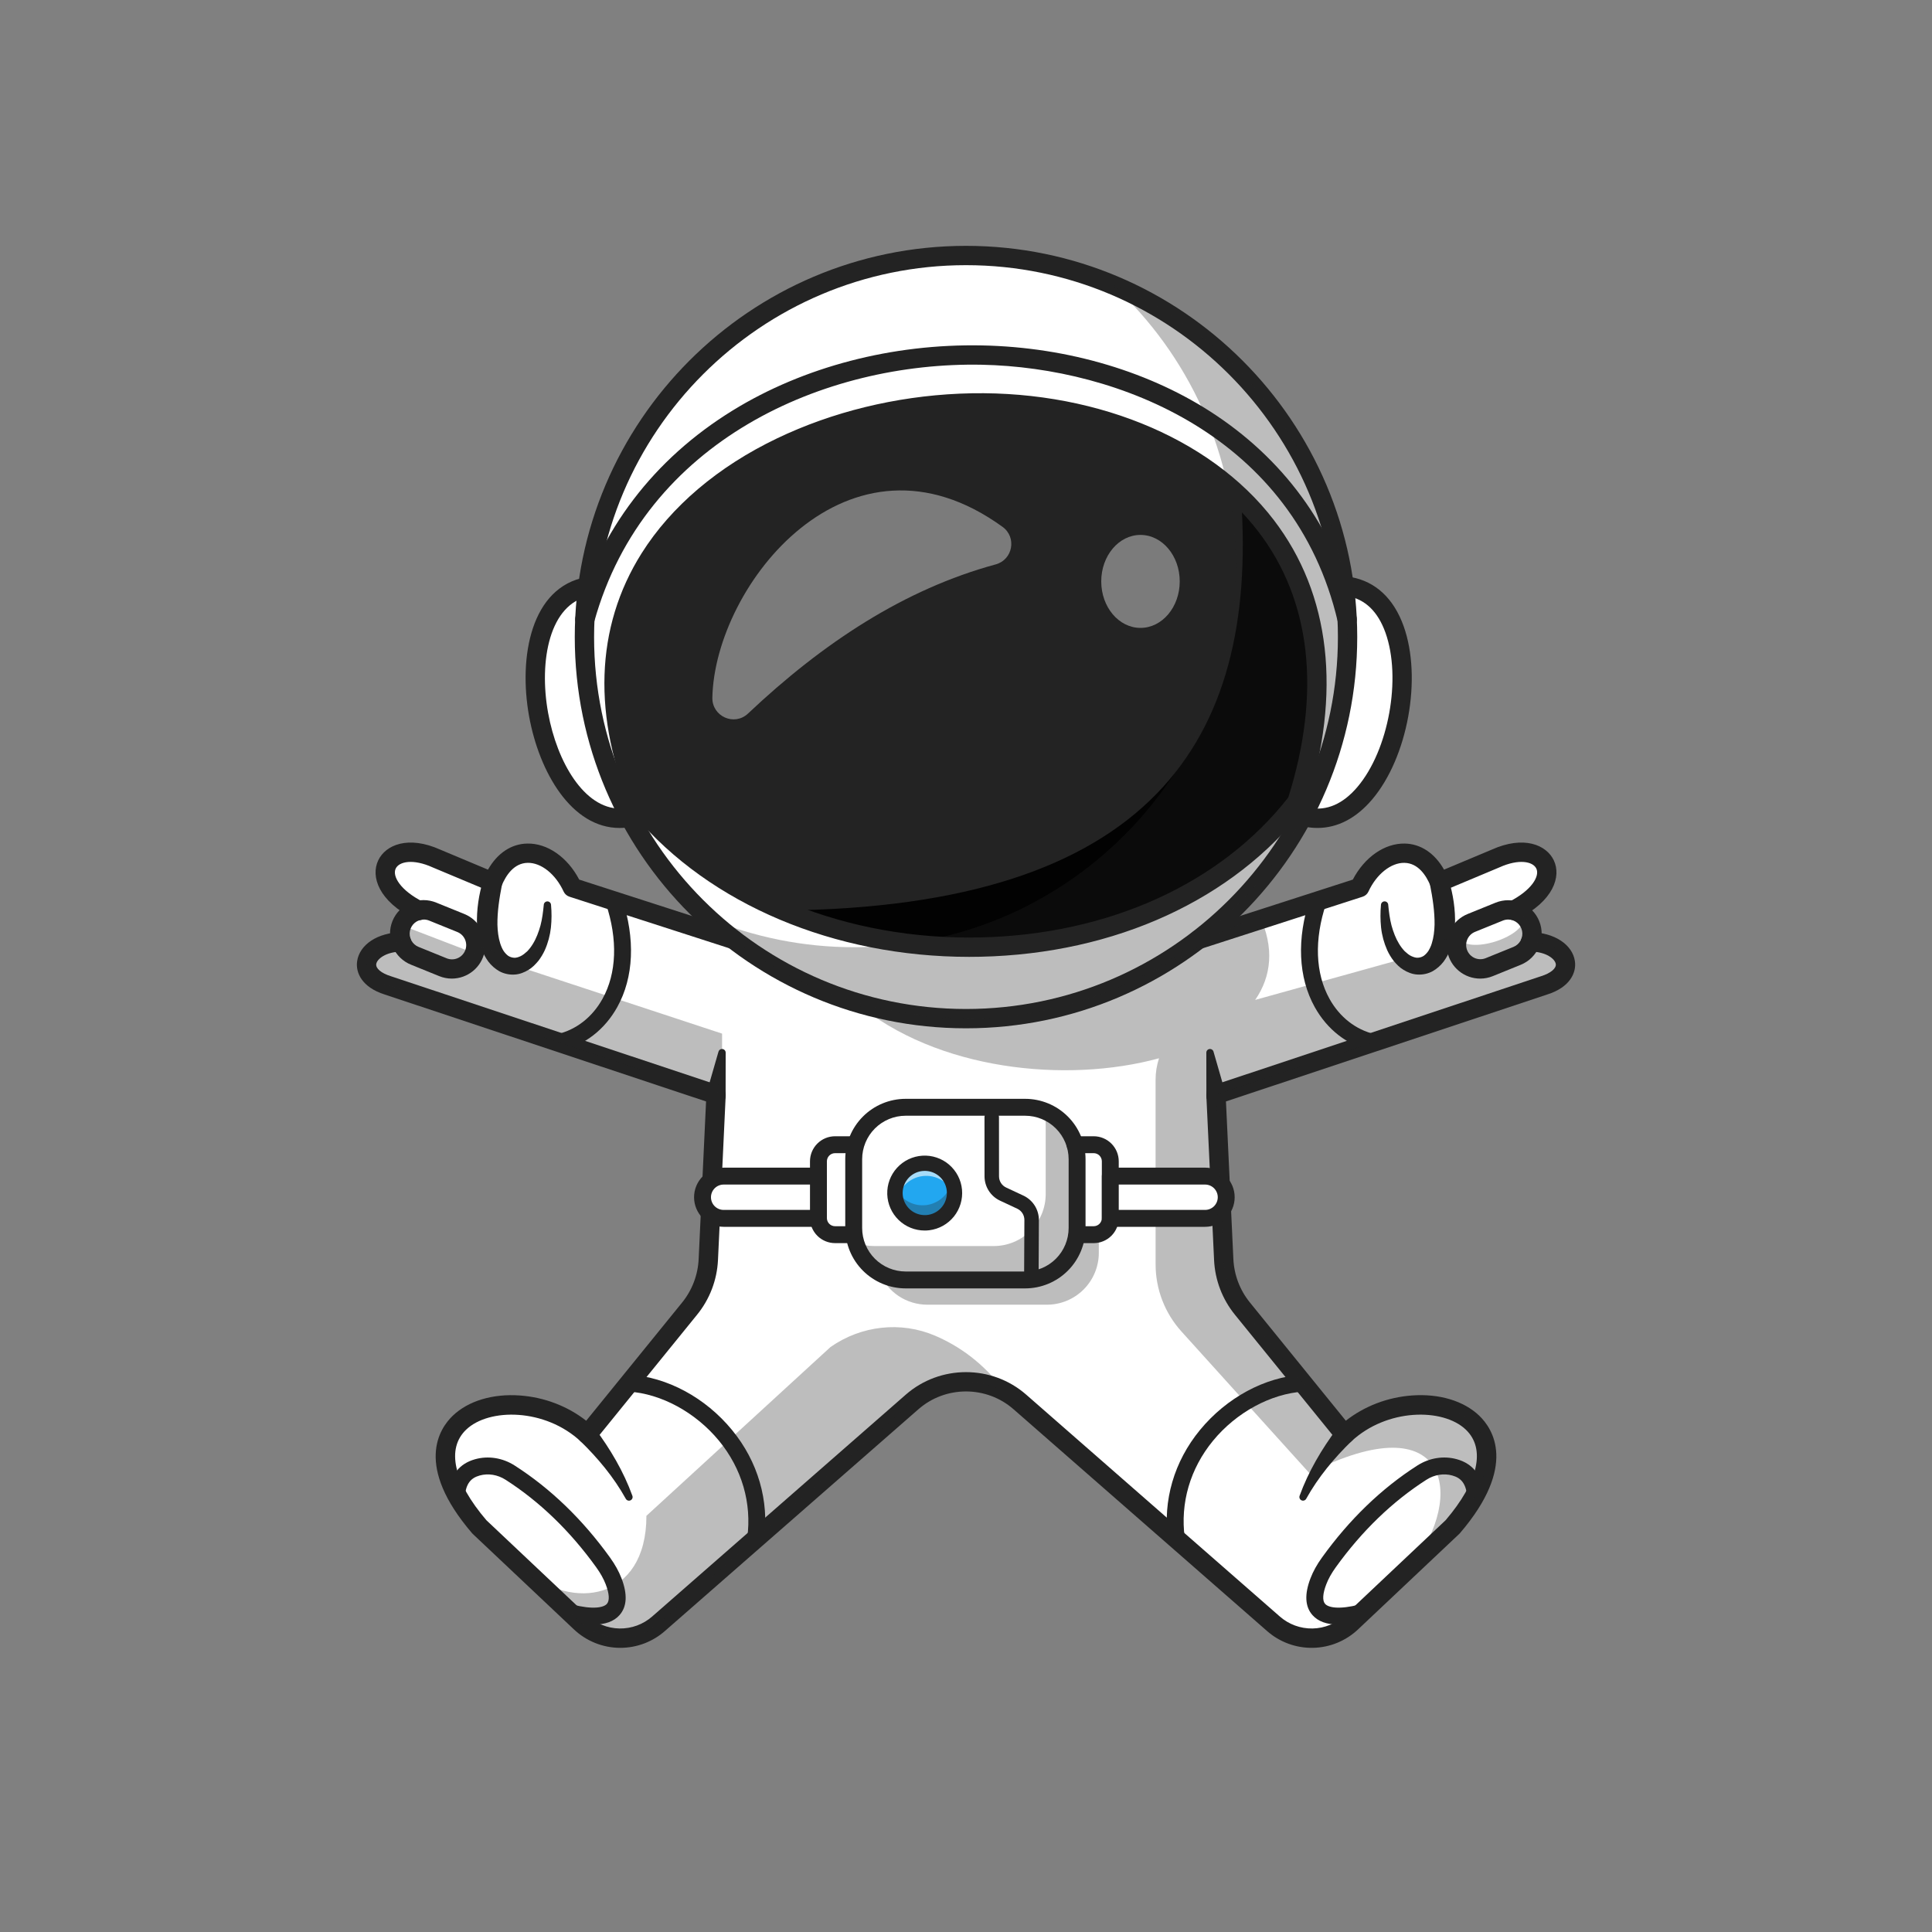 <svg width="200" height="200" viewBox="0 0 4000 4000" fill="none" xmlns="http://www.w3.org/2000/svg">
<rect x="0" y="0" width="4000" height="4000" fill="#808080" stroke="none"/>
<g id="astronaut-sitting">
<path id="Vector" d="M877.5 1883.8C881.1 1883.8 884.689 1884.21 888.2 1885H866.85C870.344 1884.2 873.916 1883.8 877.5 1883.8V1883.8Z" fill="white"/>
<path id="Vector_2" d="M3133.15 1885H3111.8C3115.31 1884.21 3118.9 1883.8 3122.5 1883.8C3126.08 1883.8 3129.66 1884.2 3133.15 1885V1885Z" fill="white"/>
<path id="Vector_3" d="M888.2 1885H866.85C870.344 1884.2 873.916 1883.8 877.5 1883.8C881.1 1883.8 884.689 1884.21 888.2 1885V1885Z" fill="white"/>
<path id="Vector_4" d="M3133.15 1885H3111.8C3115.31 1884.21 3118.9 1883.8 3122.5 1883.8C3126.08 1883.8 3129.66 1884.2 3133.15 1885V1885Z" fill="white"/>
<path id="Vector_5" d="M3168.9 1950.05C3172.38 1940.49 3172.81 1930.08 3170.14 1920.26C3167.48 1910.44 3161.84 1901.69 3154 1895.2V1895.2C3147.96 1890.24 3140.83 1886.76 3133.2 1885.05C3253.45 1824.35 3201.4 1730.05 3096.25 1777.55L2980 1826.25C2941.25 1732.5 2851.25 1758.75 2815 1837.5L2667.75 1885L2482 1945H1518.1L1332.3 1885L1185 1837.5C1148.75 1758.75 1058.75 1732.5 1020 1826.25L903.75 1777.5C798.6 1730 746.55 1824.3 866.75 1885C858.948 1886.73 851.685 1890.34 845.587 1895.5C839.49 1900.67 834.741 1907.24 831.75 1914.65C830.61 1917.47 829.723 1920.38 829.1 1923.35C827.289 1932.26 827.982 1941.51 831.1 1950.05C755.8 1951.3 728.25 2016.45 802.7 2040.05L1482.5 2266.3L1481.9 2279.05L1466.45 2607.6C1464.68 2644.92 1451.02 2680.7 1427.45 2709.7L1216.25 2970C1076.25 2838.75 789.85 2924.85 992.5 3161.25L1076.25 3240.3L1085.9 3249.4L1201.7 3358.65C1223.48 3379.2 1252.13 3390.89 1282.07 3391.44C1312.01 3392 1341.07 3381.38 1363.6 3361.65L1888.5 2902.5C1919.35 2875.46 1958.98 2860.55 2000 2860.55C2041.02 2860.55 2080.65 2875.46 2111.5 2902.5L2636.4 3361.65C2658.93 3381.38 2687.99 3392 2717.93 3391.44C2747.87 3390.89 2776.52 3379.2 2798.3 3358.65L2847.3 3312.4L2923.7 3240.3L3007.45 3161.25C3210.1 2924.85 2923.7 2838.75 2783.7 2970L2572.5 2709.65C2548.95 2680.65 2535.3 2644.87 2533.55 2607.55L2517.5 2266.25L3197.3 2040C3271.75 2016.45 3244.2 1951.3 3168.9 1950.05ZM877.5 1883.8C881.1 1883.8 884.689 1884.21 888.2 1885H866.85C870.344 1884.2 873.916 1883.8 877.5 1883.8V1883.8ZM3111.8 1885C3115.31 1884.21 3118.9 1883.8 3122.5 1883.8C3126.08 1883.8 3129.66 1884.2 3133.15 1885H3111.8Z" fill="white"/>
<path id="Vector_6" d="M2000 2109C2436.3 2109 2790 1755.3 2790 1319C2790 882.695 2436.3 529 2000 529C1563.7 529 1210 882.695 1210 1319C1210 1755.3 1563.7 2109 2000 2109Z" fill="white"/>
<path id="Vector_7" d="M1216.86 1214.57C1023.46 1249.69 1110.19 1727.42 1303.6 1692.31Z" fill="white"/>
<path id="Vector_8" d="M2794.08 1214.57C2987.49 1249.69 2900.75 1727.42 2707.34 1692.31Z" fill="white"/>
<path id="Vector_9" d="M2000 2129C1553.36 2129 1190 1765.63 1190 1319C1190 872.37 1553.36 509 2000 509C2446.64 509 2810 872.36 2810 1319C2810 1765.64 2446.64 2129 2000 2129ZM2000 549C1575.42 549 1230 894.42 1230 1319C1230 1743.58 1575.42 2089 2000 2089C2424.58 2089 2770 1743.58 2770 1319C2770 894.42 2424.58 549 2000 549Z" fill="#232323"/>
<path id="Vector_10" d="M1282.84 1714.22C1183.12 1714.22 1116.45 1598.73 1095.5 1483.35C1072.89 1358.82 1100.11 1215.45 1213.29 1194.9C1218.47 1194.05 1223.77 1195.27 1228.06 1198.29C1232.34 1201.31 1235.27 1205.9 1236.21 1211.06C1237.15 1216.22 1236.02 1221.54 1233.07 1225.88C1230.12 1230.22 1225.58 1233.23 1220.44 1234.25C1138.13 1249.25 1115.08 1367.25 1134.85 1476.25C1153.33 1578.02 1209.62 1674.13 1284.06 1674.14C1289.43 1674.13 1294.78 1673.65 1300.06 1672.68C1302.67 1672.15 1305.35 1672.15 1307.96 1672.68C1310.56 1673.2 1313.04 1674.24 1315.24 1675.74C1317.44 1677.23 1319.32 1679.15 1320.77 1681.38C1322.22 1683.6 1323.21 1686.1 1323.69 1688.72C1324.16 1691.33 1324.11 1694.02 1323.54 1696.61C1322.96 1699.21 1321.87 1701.66 1320.34 1703.83C1318.8 1706.01 1316.85 1707.85 1314.6 1709.26C1312.34 1710.66 1309.82 1711.61 1307.2 1712.03C1299.16 1713.49 1291.01 1714.22 1282.84 1714.22V1714.22Z" fill="#232323"/>
<path id="Vector_11" d="M2685.3 1660.4C2685.3 1660.4 2685.25 1660.4 2685.25 1660.5C2476.95 1929.35 2083.8 2015.3 1750.15 1928.5C1706.23 1917.16 1663.2 1902.62 1621.4 1885C1621.35 1884.99 1621.3 1884.99 1621.25 1885C1508.1 1837.25 1406.95 1767.25 1329.15 1675.4C1108.1 1157.5 1559.6 853.7 1987.5 835C2199.9 825.7 2424.4 889.4 2569.55 1030.5C2709.75 1166.8 2775.85 1375.45 2685.3 1660.4Z" fill="#232323"/>
<path id="Vector_12" d="M2685.3 1660.4C2685.3 1660.4 2685.25 1660.4 2685.25 1660.5C2476.95 1929.35 2083.8 2015.3 1750.15 1928.5C1675.25 1903.4 1624.25 1886 1621.4 1885C1621.35 1884.99 1621.3 1884.99 1621.25 1885C2381.6 1878 2604.8 1535 2569.55 1030.5C2709.75 1166.8 2775.85 1375.45 2685.3 1660.4Z" fill="#020202"/>
<g id="Group" opacity="0.3">
<path id="Vector_13" d="M2790 1319C2790 1755.3 2436.3 2109 2000 2109C1793.9 2109 1606.2 2030.1 1465.55 1900.7C1561.67 1940.72 1664.78 1961.25 1768.9 1961.1C2205.2 1961.1 2558.9 1607.4 2558.9 1171.1C2558.9 940.95 2460.5 733.8 2303.45 589.4C2589.15 708.35 2790 990.2 2790 1319Z" fill="#232323"/>
</g>
<path id="Vector_14" d="M2727.73 1714.18C2719.68 1714.17 2711.65 1713.44 2703.73 1711.98C2701.11 1711.56 2698.59 1710.61 2696.34 1709.21C2694.08 1707.8 2692.13 1705.96 2690.59 1703.78C2689.06 1701.61 2687.97 1699.16 2687.39 1696.56C2686.82 1693.97 2686.77 1691.28 2687.24 1688.67C2687.72 1686.05 2688.71 1683.55 2690.16 1681.33C2691.61 1679.1 2693.49 1677.18 2695.69 1675.69C2697.89 1674.19 2700.37 1673.15 2702.97 1672.63C2705.58 1672.1 2708.26 1672.1 2710.87 1672.63C2746.99 1679.17 2780.49 1664.63 2810.44 1629.28C2875.01 1553.11 2902.11 1403.84 2868.44 1309.84C2852.82 1266.24 2826.58 1240.84 2790.44 1234.25C2785.3 1233.23 2780.76 1230.22 2777.81 1225.88C2774.86 1221.54 2773.73 1216.22 2774.67 1211.06C2775.61 1205.9 2778.54 1201.31 2782.82 1198.29C2787.11 1195.27 2792.41 1194.05 2797.59 1194.9C2848.07 1204.06 2885.59 1239.14 2906.07 1296.35C2944.56 1403.78 2914.73 1568.09 2840.93 1655.14C2808 1694.08 2769.21 1714.18 2727.73 1714.18Z" fill="#232323"/>
<path id="Vector_15" d="M1210.87 1302.33C1209.06 1302.33 1207.26 1302.08 1205.52 1301.6C1202.99 1300.9 1200.62 1299.7 1198.55 1298.09C1196.48 1296.47 1194.75 1294.46 1193.46 1292.18C1192.16 1289.89 1191.33 1287.37 1191.01 1284.76C1190.69 1282.16 1190.89 1279.51 1191.59 1276.98C1241.21 1097.98 1353.73 950.28 1516.98 849.81C1664.14 759.24 1847.52 711.43 2033.44 715.16C2211.88 718.75 2384.09 770.28 2518.35 860.25C2667.67 960.32 2768.04 1104.69 2808.6 1277.76C2809.81 1282.93 2808.92 1288.36 2806.12 1292.87C2803.33 1297.38 2798.86 1300.59 2793.69 1301.8C2788.52 1303.01 2783.09 1302.12 2778.58 1299.32C2774.07 1296.53 2770.86 1292.06 2769.65 1286.89C2679.82 903.55 2316.48 760.89 2032.65 755.15C1708.56 748.71 1334.65 910.76 1230.15 1287.67C1228.98 1291.89 1226.46 1295.6 1222.98 1298.25C1219.5 1300.9 1215.24 1302.33 1210.87 1302.33V1302.33Z" fill="#232323"/>
<path id="Vector_16" d="M2006.52 1981.08C1727.52 1981.08 1469.93 1872.6 1313.89 1688.32C1312.6 1686.8 1311.54 1685.09 1310.76 1683.25C1225.93 1484.52 1232.01 1298.59 1328.35 1145.57C1389.5 1048.43 1486.56 966.1 1609.03 907.48C1723.27 852.79 1853.85 820.82 1986.63 815.02C2255.46 803.27 2504.63 903.41 2637.08 1076.36C2754.86 1230.2 2778.13 1434.25 2704.36 1666.45C2704.01 1667.54 2703.57 1668.6 2703.05 1669.62C2702.48 1670.72 2701.81 1671.77 2701.05 1672.75C2554.05 1862.46 2309.45 1974.75 2029.95 1980.83C2022.14 1981 2014.31 1981.08 2006.52 1981.08ZM1346.37 1664.77C1499.27 1843.65 1754.37 1946.77 2029.09 1940.84C2295.09 1935.06 2527.49 1829.46 2667.3 1651.01C2735.67 1433.2 2714.3 1243.01 2605.3 1100.68C2480.7 937.94 2244.24 843.79 1988.3 854.98C1719.81 866.72 1474.02 989.14 1362.13 1166.88C1273.62 1307.59 1268.16 1479.71 1346.37 1664.77Z" fill="#232323"/>
<path id="Vector_17" d="M2680.4 1695.4C2677.24 1695.4 2674.12 1694.65 2671.3 1693.21C2668.48 1691.77 2666.05 1689.69 2664.19 1687.12C2662.34 1684.56 2661.12 1681.59 2660.63 1678.47C2660.15 1675.34 2660.41 1672.14 2661.4 1669.14L2662.2 1666.72C2663.54 1662.63 2664.88 1658.58 2666.15 1654.52C2666.94 1652.01 2668.21 1649.69 2669.9 1647.67C2671.59 1645.66 2673.65 1643.99 2675.98 1642.78C2678.31 1641.56 2680.86 1640.82 2683.48 1640.59C2686.1 1640.36 2688.73 1640.64 2691.24 1641.43C2693.75 1642.22 2696.07 1643.49 2698.09 1645.18C2700.1 1646.87 2701.77 1648.93 2702.98 1651.26C2704.2 1653.59 2704.94 1656.14 2705.17 1658.76C2705.4 1661.38 2705.12 1664.01 2704.33 1666.52C2702.99 1670.77 2701.59 1675.02 2700.18 1679.3L2699.39 1681.7C2698.07 1685.69 2695.52 1689.16 2692.11 1691.62C2688.7 1694.08 2684.6 1695.4 2680.4 1695.4V1695.4Z" fill="#232323"/>
<g id="Group_2" opacity="0.4">
<path id="Vector_18" d="M2061.49 1168.52C1872.89 1219.77 1704.49 1330.2 1548.7 1477.31C1520.34 1504.08 1474.02 1483.31 1474.86 1444.31C1479.91 1210.88 1757.35 859.96 2075.76 1090.88C2105.49 1112.46 2096.93 1158.89 2061.49 1168.52Z" fill="white"/>
</g>
<g id="Group_3" opacity="0.4">
<path id="Vector_19" d="M2361.25 1300C2406.12 1300 2442.5 1256.91 2442.5 1203.75C2442.5 1150.59 2406.12 1107.5 2361.25 1107.5C2316.38 1107.5 2280 1150.59 2280 1203.75C2280 1256.91 2316.38 1300 2361.25 1300Z" fill="white"/>
</g>
<path id="Vector_20" d="M1518.05 1964.94C1515.96 1964.93 1513.88 1964.59 1511.9 1963.94L1178.9 1856.5C1176.27 1855.65 1173.85 1854.26 1171.78 1852.42C1169.72 1850.59 1168.05 1848.34 1166.9 1845.83C1150.29 1809.74 1120.48 1785.88 1092.4 1786.41C1063.87 1786.98 1047.4 1812.53 1038.55 1833.86C1037.54 1836.29 1036.07 1838.51 1034.2 1840.37C1032.34 1842.23 1030.12 1843.7 1027.69 1844.71C1025.25 1845.71 1022.64 1846.22 1020.01 1846.21C1017.38 1846.21 1014.77 1845.68 1012.34 1844.66L896 1795.94L895.5 1795.72C855.43 1777.62 826.31 1783.53 819.26 1798.29C811.74 1814.04 829 1843.52 875.83 1867.14C878.235 1868.29 880.387 1869.9 882.159 1871.89C883.932 1873.88 885.289 1876.2 886.151 1878.72C887.014 1881.24 887.364 1883.91 887.181 1886.57C886.999 1889.22 886.287 1891.82 885.088 1894.2C883.889 1896.58 882.226 1898.69 880.199 1900.42C878.171 1902.15 875.818 1903.45 873.279 1904.26C870.74 1905.06 868.065 1905.36 865.412 1905.11C862.759 1904.87 860.181 1904.1 857.83 1902.85C783.83 1865.55 767.05 1814.85 783.18 1781.05C798.3 1749.42 844.96 1729.11 911.72 1759.16L1010.31 1800.5C1029.61 1766.5 1058.46 1747.1 1091.53 1746.5C1133.36 1745.59 1174.93 1774.69 1199.19 1821.12L1524.19 1925.95C1528.7 1927.43 1532.53 1930.47 1535.01 1934.52C1537.49 1938.57 1538.44 1943.37 1537.7 1948.06C1536.97 1952.74 1534.59 1957.02 1530.99 1960.11C1527.39 1963.21 1522.81 1964.92 1518.06 1964.95L1518.05 1964.94Z" fill="#232323"/>
<path id="Vector_21" d="M935.43 2026.09C926.488 2026.08 917.633 2024.34 909.35 2020.97L851.43 1997.48C842.899 1994.12 835.12 1989.1 828.541 1982.71C821.962 1976.33 816.714 1968.7 813.101 1960.27C809.487 1951.84 807.58 1942.78 807.49 1933.62C807.399 1924.45 809.127 1915.35 812.573 1906.85C816.02 1898.36 821.116 1890.63 827.567 1884.11C834.019 1877.6 841.698 1872.43 850.161 1868.9C858.623 1865.37 867.702 1863.55 876.871 1863.55C886.04 1863.55 895.118 1865.37 903.58 1868.9L961.49 1892.38C976.386 1898.45 988.712 1909.5 996.363 1923.65C1004.01 1937.8 1006.51 1954.16 1003.44 1969.95C1000.36 1985.74 991.897 1999.97 979.493 2010.21C967.089 2020.45 951.514 2026.06 935.43 2026.09V2026.09ZM877.54 1903.81C870.724 1903.81 864.12 1906.17 858.857 1910.5C853.595 1914.84 850.001 1920.86 848.693 1927.55C847.385 1934.24 848.443 1941.18 851.686 1947.17C854.929 1953.16 860.155 1957.85 866.47 1960.41L924.38 1983.9C927.968 1985.42 931.823 1986.21 935.72 1986.23C939.617 1986.24 943.478 1985.48 947.079 1983.99C950.68 1982.5 953.948 1980.31 956.694 1977.55C959.439 1974.78 961.607 1971.5 963.071 1967.88C964.535 1964.27 965.265 1960.41 965.22 1956.51C965.175 1952.61 964.356 1948.76 962.809 1945.19C961.262 1941.61 959.019 1938.38 956.211 1935.67C953.402 1932.97 950.084 1930.86 946.45 1929.45L888.55 1906C885.055 1904.57 881.317 1903.82 877.54 1903.81V1903.81Z" fill="#232323"/>
<path id="Vector_22" d="M1231.3 2956.83C1263.41 2999.91 1291.16 3046.7 1309.3 3096.91C1309.94 3098.69 1309.89 3100.64 1309.16 3102.38C1308.43 3104.13 1307.07 3105.53 1305.35 3106.31C1303.63 3107.1 1301.68 3107.2 1299.88 3106.61C1298.09 3106.02 1296.58 3104.78 1295.66 3103.13V3103.13C1270.66 3058.13 1237.66 3018.66 1201.19 2983.21C1197.37 2979.5 1195.19 2974.42 1195.12 2969.1C1195.05 2963.77 1197.09 2958.64 1200.81 2954.82C1204.52 2951.01 1209.59 2948.83 1214.92 2948.75C1220.24 2948.68 1225.37 2950.73 1229.19 2954.44C1229.92 2955.15 1230.59 2955.92 1231.19 2956.74L1231.3 2956.83Z" fill="#232323"/>
<path id="Vector_23" d="M1564.46 3203.52C1563.67 3203.52 1562.89 3203.47 1562.11 3203.37C1557.51 3202.75 1553.35 3200.32 1550.54 3196.63C1547.73 3192.94 1546.49 3188.29 1547.11 3183.69C1556.77 3111.9 1535.97 3040.59 1488.56 2982.89C1440.41 2924.29 1368.71 2885.32 1301.45 2881.18C1299.13 2881.08 1296.86 2880.51 1294.76 2879.52C1292.66 2878.52 1290.78 2877.12 1289.23 2875.4C1287.67 2873.67 1286.48 2871.65 1285.72 2869.46C1284.95 2867.27 1284.63 2864.95 1284.77 2862.63C1284.91 2860.31 1285.52 2858.04 1286.54 2855.96C1287.57 2853.88 1289 2852.02 1290.75 2850.5C1292.5 2848.97 1294.54 2847.81 1296.74 2847.08C1298.95 2846.35 1301.28 2846.07 1303.59 2846.25C1381.41 2851.03 1460.66 2893.81 1515.59 2960.67C1569.25 3025.97 1592.75 3106.83 1581.79 3188.35C1581.23 3192.55 1579.16 3196.4 1575.97 3199.19C1572.79 3201.98 1568.7 3203.52 1564.46 3203.52V3203.52Z" fill="#232323"/>
<path id="Vector_24" d="M1462.7 2263.44L1487.57 2177.28C1488.08 2175.53 1489.2 2174.02 1490.74 2173.03C1492.27 2172.03 1494.11 2171.63 1495.92 2171.89C1497.72 2172.14 1499.38 2173.04 1500.57 2174.42C1501.77 2175.8 1502.43 2177.56 1502.43 2179.39L1502.3 2269.06C1502.18 2274.34 1500 2279.36 1496.23 2283.05C1492.45 2286.74 1487.38 2288.81 1482.11 2288.81C1476.83 2288.81 1471.76 2286.74 1467.98 2283.05C1464.21 2279.36 1462.03 2274.34 1461.91 2269.06C1461.92 2267.16 1462.18 2265.27 1462.7 2263.44V2263.44Z" fill="#232323"/>
<path id="Vector_25" d="M1039.38 1831.19C1033.81 1859.39 1029.53 1887.49 1029.87 1914.57C1030.26 1928 1031.81 1941.13 1035.48 1952.71C1036.21 1955.78 1037.57 1958.22 1038.55 1961.03C1039.53 1963.84 1041.12 1966.03 1042.41 1968.41C1045.03 1972.49 1048.36 1976.08 1052.24 1978.98C1055.77 1981.25 1059.81 1982.6 1063.99 1982.9C1068.25 1983.34 1072.99 1981.9 1077.79 1979.66C1082.59 1977.42 1087.18 1973.59 1091.65 1969.51C1096.07 1964.87 1099.97 1959.75 1103.27 1954.26C1110.27 1942.98 1115.18 1929.85 1119 1916.2C1122.61 1902.44 1124.41 1888.05 1125.83 1873.44V1873.17C1125.98 1871.28 1126.83 1869.51 1128.23 1868.22C1129.63 1866.93 1131.46 1866.22 1133.36 1866.23C1135.26 1866.23 1137.08 1866.96 1138.47 1868.26C1139.86 1869.56 1140.7 1871.33 1140.83 1873.23C1142.3 1888.87 1142.24 1904.61 1140.64 1920.23C1138.87 1936.49 1134.58 1952.38 1127.93 1967.32C1124.32 1975.17 1119.84 1982.59 1114.58 1989.45C1108.8 1996.25 1102.58 2003.08 1094.05 2008.06C1085.82 2013.06 1076.05 2017.21 1065.21 2017.73C1054.32 2018.38 1043.46 2016.01 1033.84 2010.86C1024.99 2005.77 1017.24 1998.98 1011.05 1990.86C1008.27 1987.01 1005.73 1983.01 1003.42 1978.86C1001.47 1974.76 999.02 1970.65 997.7 1966.45C991.703 1950.35 988.297 1933.39 987.61 1916.22C986.36 1883.17 991.51 1851.34 1000.61 1821.36C1001.98 1816.32 1005.27 1812.01 1009.77 1809.37C1014.28 1806.72 1019.64 1805.94 1024.71 1807.19C1029.78 1808.45 1034.16 1811.64 1036.91 1816.08C1039.66 1820.52 1040.57 1825.86 1039.43 1830.96L1039.38 1831.19Z" fill="#232323"/>
<path id="Vector_26" d="M2122.5 2292.5H1875C1815.63 2292.5 1767.5 2340.63 1767.5 2400V2542.5C1767.5 2601.87 1815.63 2650 1875 2650H2122.5C2181.87 2650 2230 2601.87 2230 2542.5V2400C2230 2340.63 2181.87 2292.5 2122.5 2292.5Z" fill="white"/>
<g id="Group_4" opacity="0.3">
<path id="Vector_27" d="M2275 2554.55V2593.75C2274.99 2622.26 2263.66 2649.6 2243.51 2669.76C2223.35 2689.91 2196.01 2701.24 2167.5 2701.25H1920C1898.81 2701.25 1878.1 2695 1860.46 2683.26C1842.81 2671.53 1829.04 2654.84 1820.85 2635.3C1837.26 2644.95 1855.96 2650.03 1875 2650H2122.5C2149.98 2650 2176.41 2639.48 2196.37 2620.59C2216.33 2601.7 2228.29 2575.89 2229.8 2548.45L2230 2556.25H2264.4C2268 2556.25 2271.58 2555.68 2275 2554.55V2554.55Z" fill="#232323"/>
</g>
<g id="Group_5" opacity="0.3">
<path id="Vector_28" d="M2230 2400V2542.5C2229.99 2571.01 2218.66 2598.35 2198.51 2618.51C2178.35 2638.66 2151.01 2649.99 2122.5 2650H1875C1851.78 2650.01 1829.18 2642.49 1810.59 2628.57C1792.01 2614.65 1778.43 2595.08 1771.9 2572.8C1784.06 2577.46 1796.98 2579.83 1810 2579.8H2057.5C2086.01 2579.79 2113.35 2568.46 2133.51 2548.31C2153.66 2528.15 2164.99 2500.81 2165 2472.3V2329.8C2165.02 2319.54 2163.55 2309.34 2160.65 2299.5C2181.04 2307.24 2198.59 2321 2210.98 2338.95C2223.36 2356.9 2230 2378.19 2230 2400Z" fill="#232323"/>
</g>
<path id="Vector_29" d="M1157.8 2175.69C1153.51 2175.69 1149.36 2174.12 1146.15 2171.26C1142.94 2168.41 1140.9 2164.47 1140.4 2160.2C1139.91 2155.94 1141 2151.64 1143.47 2148.12C1145.94 2144.61 1149.62 2142.13 1153.8 2141.15C1193.03 2131.92 1226.25 2106.01 1247.34 2068.15C1276.81 2015.29 1279.34 1945.15 1254.49 1870.78C1253.76 1868.6 1253.47 1866.3 1253.63 1864.01C1253.79 1861.71 1254.4 1859.47 1255.43 1857.42C1256.46 1855.36 1257.88 1853.53 1259.61 1852.02C1261.35 1850.51 1263.37 1849.36 1265.55 1848.64C1267.73 1847.91 1270.03 1847.62 1272.32 1847.78C1274.61 1847.94 1276.85 1848.55 1278.91 1849.58C1280.96 1850.6 1282.8 1852.02 1284.3 1853.76C1285.81 1855.49 1286.96 1857.51 1287.69 1859.69C1315.69 1943.55 1312.23 2023.63 1277.91 2085.19C1251.97 2131.71 1210.74 2163.67 1161.82 2175.19C1160.5 2175.51 1159.16 2175.68 1157.8 2175.69Z" fill="#232323"/>
<path id="Vector_30" d="M2122.5 2667.5H1875C1841.86 2667.46 1810.09 2654.28 1786.65 2630.85C1763.22 2607.41 1750.04 2575.64 1750 2542.5V2400C1750.04 2366.86 1763.22 2335.09 1786.65 2311.65C1810.09 2288.22 1841.86 2275.04 1875 2275H2122.5C2155.64 2275.04 2187.41 2288.22 2210.85 2311.65C2234.28 2335.09 2247.46 2366.86 2247.5 2400V2542.5C2247.46 2575.64 2234.28 2607.41 2210.85 2630.85C2187.41 2654.28 2155.64 2667.46 2122.5 2667.5ZM1875 2310C1851.14 2310.03 1828.26 2319.52 1811.39 2336.39C1794.52 2353.26 1785.03 2376.14 1785 2400V2542.5C1785.03 2566.36 1794.52 2589.24 1811.39 2606.11C1828.26 2622.98 1851.14 2632.47 1875 2632.5H2122.5C2146.36 2632.47 2169.24 2622.98 2186.11 2606.11C2202.98 2589.24 2212.47 2566.36 2212.5 2542.5V2400C2212.47 2376.14 2202.98 2353.26 2186.11 2336.39C2169.24 2319.52 2146.36 2310.03 2122.5 2310H1875Z" fill="#232323"/>
<path id="Vector_31" d="M2264.38 2573.75H2230C2225.36 2573.75 2220.91 2571.91 2217.63 2568.62C2214.34 2565.34 2212.5 2560.89 2212.5 2556.25C2212.5 2551.61 2214.34 2547.16 2217.63 2543.88C2220.91 2540.59 2225.36 2538.75 2230 2538.75H2264.38C2268.85 2538.74 2273.14 2536.96 2276.31 2533.8C2279.47 2530.63 2281.25 2526.34 2281.25 2521.87V2404.37C2281.24 2399.9 2279.47 2395.61 2276.3 2392.45C2273.14 2389.28 2268.85 2387.51 2264.38 2387.5H2225.74C2221.1 2387.5 2216.65 2385.66 2213.37 2382.37C2210.08 2379.09 2208.24 2374.64 2208.24 2370C2208.24 2365.36 2210.08 2360.91 2213.37 2357.63C2216.65 2354.34 2221.1 2352.5 2225.74 2352.5H2264.38C2278.13 2352.52 2291.32 2357.99 2301.04 2367.71C2310.76 2377.43 2316.23 2390.62 2316.25 2404.37V2521.87C2316.24 2535.62 2310.77 2548.81 2301.04 2558.54C2291.32 2568.26 2278.13 2573.73 2264.38 2573.75V2573.75Z" fill="#232323"/>
<path id="Vector_32" d="M1763.24 2573.75H1728.86C1715.11 2573.73 1701.92 2568.26 1692.2 2558.54C1682.47 2548.81 1677 2535.62 1676.99 2521.87V2404.37C1677.01 2390.62 1682.48 2377.43 1692.2 2367.71C1701.92 2357.99 1715.11 2352.52 1728.86 2352.5H1767.5C1772.14 2352.5 1776.59 2354.34 1779.87 2357.63C1783.16 2360.91 1785 2365.36 1785 2370C1785 2374.64 1783.16 2379.09 1779.87 2382.37C1776.59 2385.66 1772.14 2387.5 1767.5 2387.5H1728.86C1724.39 2387.51 1720.1 2389.28 1716.94 2392.45C1713.77 2395.61 1712 2399.9 1711.99 2404.37V2521.87C1711.99 2526.34 1713.77 2530.63 1716.93 2533.8C1720.1 2536.96 1724.39 2538.74 1728.86 2538.75H1763.24C1767.88 2538.75 1772.33 2540.59 1775.61 2543.88C1778.9 2547.16 1780.74 2551.61 1780.74 2556.25C1780.74 2560.89 1778.9 2565.34 1775.61 2568.62C1772.33 2571.91 1767.88 2573.75 1763.24 2573.75V2573.75Z" fill="#232323"/>
<path id="Vector_33" d="M1228.83 3363.54C1213.75 3363.54 1196.29 3360.99 1176.44 3355.9C1174.17 3355.37 1172.03 3354.39 1170.14 3353.02C1168.26 3351.65 1166.66 3349.92 1165.45 3347.93C1164.25 3345.94 1163.45 3343.72 1163.11 3341.42C1162.77 3339.11 1162.89 3336.76 1163.47 3334.5C1164.05 3332.24 1165.07 3330.13 1166.49 3328.27C1167.9 3326.41 1169.66 3324.86 1171.68 3323.7C1173.7 3322.53 1175.93 3321.78 1178.25 3321.49C1180.56 3321.2 1182.91 3321.38 1185.15 3322.01C1227.24 3332.82 1249.58 3328.42 1256.46 3320.7C1262.46 3314 1261.55 3299.55 1254.02 3280C1249.64 3268.66 1243.25 3257.22 1234.48 3245C1180.4 3169.82 1117.22 3108.8 1046.69 3063.64C1030.27 3053.13 1010.69 3049.95 993.07 3054.9C974.35 3060.14 965.71 3071.62 962.25 3095.83C961.925 3098.11 961.155 3100.29 959.984 3102.27C958.813 3104.25 957.264 3105.98 955.426 3107.36C953.587 3108.73 951.495 3109.74 949.268 3110.31C947.042 3110.88 944.725 3111 942.45 3110.68C940.175 3110.35 937.986 3109.58 936.008 3108.41C934.031 3107.24 932.303 3105.69 930.924 3103.86C929.545 3102.02 928.542 3099.92 927.972 3097.7C927.401 3095.47 927.275 3093.15 927.6 3090.88C933.01 3053.04 951.34 3030.25 983.6 3021.2C1010.87 3013.56 1040.73 3018.28 1065.54 3034.2C1139.81 3081.75 1206.2 3145.81 1262.88 3224.59C1273.42 3239.25 1281.19 3253.25 1286.65 3267.42C1299.5 3300.75 1298.13 3326.51 1282.58 3343.98C1271 3357 1253 3363.54 1228.83 3363.54Z" fill="#232323"/>
<path id="Vector_34" d="M2482 1964.94C2477.25 1964.91 2472.67 1963.2 2469.07 1960.1C2465.47 1957.01 2463.09 1952.73 2462.36 1948.05C2461.62 1943.36 2462.57 1938.56 2465.05 1934.51C2467.53 1930.46 2471.36 1927.42 2475.87 1925.94L2800.87 1821.11C2825.13 1774.68 2866.6 1745.7 2908.53 1746.49C2941.61 1747.14 2970.45 1766.58 2989.75 1800.49L3088.34 1759.15C3155.1 1729.09 3201.76 1749.41 3216.88 1781.03C3233.01 1814.79 3216.18 1865.54 3142.23 1902.84C3137.51 1905.09 3132.1 1905.4 3127.15 1903.71C3122.21 1902.01 3118.12 1898.45 3115.77 1893.79C3113.42 1889.12 3112.98 1883.72 3114.57 1878.73C3116.15 1873.75 3119.62 1869.59 3124.23 1867.13C3171.05 1843.51 3188.32 1814.03 3180.8 1798.28C3173.8 1783.53 3144.63 1777.61 3104.57 1795.71L3104.07 1795.93L2987.82 1844.68C2985.39 1845.7 2982.78 1846.23 2980.15 1846.24C2977.51 1846.25 2974.9 1845.73 2972.47 1844.73C2970.03 1843.73 2967.81 1842.25 2965.95 1840.39C2964.09 1838.53 2962.61 1836.31 2961.6 1833.88C2952.78 1812.55 2936.28 1787 2907.75 1786.43C2880.03 1785.88 2849.86 1809.76 2833.25 1845.85C2832.1 1848.36 2830.43 1850.61 2828.37 1852.44C2826.3 1854.28 2823.88 1855.67 2821.25 1856.52L2488.1 1964C2486.13 1964.63 2484.07 1964.94 2482 1964.94V1964.94Z" fill="#232323"/>
<path id="Vector_35" d="M3064.57 2026.09C3048.48 2026.08 3032.89 2020.48 3020.47 2010.24C3008.05 2000 2999.58 1985.77 2996.5 1969.97C2993.42 1954.18 2995.92 1937.8 3003.58 1923.65C3011.25 1909.5 3023.59 1898.45 3038.5 1892.39L3096.43 1868.9C3113.48 1861.99 3132.58 1862.13 3149.53 1869.3C3166.47 1876.46 3179.88 1890.07 3186.79 1907.12C3193.7 1924.17 3193.56 1943.27 3186.39 1960.22C3179.23 1977.16 3165.62 1990.57 3148.57 1997.48L3090.65 2021C3082.37 2024.36 3073.51 2026.09 3064.57 2026.09V2026.09ZM3122.5 1903.8C3118.73 1903.81 3114.99 1904.54 3111.5 1905.97L3053.58 1929.45C3046.44 1932.44 3040.77 1938.12 3037.8 1945.26C3034.82 1952.4 3034.78 1960.43 3037.69 1967.6C3040.6 1974.77 3046.21 1980.5 3053.32 1983.55C3060.43 1986.6 3068.46 1986.73 3075.66 1983.9V1983.9L3133.58 1960.41C3139.89 1957.84 3145.1 1953.17 3148.34 1947.18C3151.58 1941.19 3152.65 1934.27 3151.35 1927.58C3150.05 1920.9 3146.47 1914.88 3141.22 1910.54C3135.98 1906.2 3129.39 1903.82 3122.58 1903.8H3122.5Z" fill="#232323"/>
<path id="Vector_36" d="M1284.3 3411.69C1248.44 3411.68 1213.95 3397.9 1187.95 3373.21L978.77 3175.8C978.261 3175.31 977.777 3174.8 977.32 3174.27C857.71 3034.75 909.61 2957.68 937.48 2931.03C969.54 2900.36 1020.26 2885.11 1076.59 2889.21C1127.06 2892.87 1174.97 2911.21 1213.65 2941.47L1412 2697.06C1432.92 2671.4 1445.02 2639.68 1446.49 2606.6L1461.83 2280.44L796.4 2059C749.19 2044.08 735.93 2013.61 739.4 1990.1C744.4 1955.53 782.05 1930.84 830.86 1930.1C833.486 1930.06 836.095 1930.53 838.538 1931.5C840.981 1932.46 843.21 1933.9 845.097 1935.73C846.985 1937.56 848.494 1939.74 849.538 1942.15C850.583 1944.56 851.142 1947.15 851.185 1949.78C851.228 1952.4 850.753 1955.01 849.787 1957.45C848.821 1959.9 847.384 1962.13 845.557 1964.01C843.73 1965.9 841.549 1967.41 839.139 1968.45C836.729 1969.5 834.136 1970.06 831.51 1970.1C798.17 1970.64 780.45 1985.83 778.98 1995.93C777.65 2005.02 789.35 2014.86 808.78 2021L1488.85 2247.34C1492.99 2248.72 1496.56 2251.41 1499.03 2255.01C1501.49 2258.6 1502.72 2262.9 1502.51 2267.26L1486.51 2608.55C1484.59 2650.15 1469.34 2690.02 1443 2722.27L1231.78 2982.6C1230.05 2984.73 1227.9 2986.49 1225.46 2987.75C1223.02 2989.02 1220.35 2989.77 1217.61 2989.96C1214.87 2990.15 1212.12 2989.77 1209.53 2988.85C1206.94 2987.92 1204.57 2986.48 1202.57 2984.6C1128.93 2915.6 1012.47 2914.67 965.13 2959.95C923.76 2999.5 939 3067.82 1007 3147.43L1215.41 3344.12C1233.53 3361.34 1257.43 3371.14 1282.42 3371.61C1307.4 3372.08 1331.66 3363.18 1350.41 3346.66L1875.31 2887.48C1946.38 2825.32 2053.57 2825.31 2124.65 2887.48L2649.56 3346.66C2668.31 3363.18 2692.57 3372.08 2717.55 3371.61C2742.54 3371.14 2766.44 3361.34 2784.56 3344.12L2993 3147.44C3061 3067.81 3076.24 2999.51 3034.87 2959.94C2987.53 2914.66 2871.07 2915.56 2797.43 2984.59C2795.43 2986.47 2793.06 2987.91 2790.47 2988.84C2787.88 2989.76 2785.13 2990.14 2782.39 2989.95C2779.65 2989.76 2776.98 2989.01 2774.54 2987.74C2772.1 2986.48 2769.95 2984.72 2768.22 2982.59L2557 2722.27C2530.68 2689.99 2515.47 2650.09 2513.6 2608.48L2497.55 2267.19C2497.34 2262.83 2498.57 2258.53 2501.03 2254.94C2503.5 2251.34 2507.07 2248.65 2511.21 2247.27L3191 2021C3210.71 2014.77 3222.41 2004.93 3221.09 1995.84C3219.61 1985.74 3201.9 1970.55 3168.56 1970.01C3165.93 1969.97 3163.34 1969.41 3160.93 1968.37C3158.52 1967.32 3156.34 1965.81 3154.51 1963.93C3152.68 1962.04 3151.25 1959.81 3150.28 1957.37C3149.31 1954.93 3148.84 1952.32 3148.88 1949.69C3148.92 1947.06 3149.48 1944.47 3150.52 1942.06C3151.57 1939.65 3153.08 1937.47 3154.96 1935.64C3156.85 1933.81 3159.08 1932.38 3161.52 1931.41C3163.96 1930.44 3166.57 1929.97 3169.2 1930.01C3218 1930.79 3255.62 1955.48 3260.67 1990.01C3264.1 2013.52 3250.84 2044.01 3203.34 2059.01L2538.22 2280.38L2553.56 2606.54C2555.04 2639.62 2567.13 2671.34 2588.06 2697L2786.39 2941.41C2825.06 2911.19 2872.97 2892.81 2923.45 2889.15C2979.79 2885.06 3030.45 2900.3 3062.55 2930.97C3090.42 2957.62 3142.32 3034.69 3022.71 3174.21C3022.25 3174.74 3021.77 3175.25 3021.26 3175.74L2812 3373.21C2786.67 3397.29 2753.24 3411.01 2718.29 3411.67C2683.35 3412.33 2649.42 3399.88 2623.2 3376.77L2098.29 2917.59C2042.23 2868.59 1957.69 2868.59 1901.63 2917.59L1376.72 3376.77C1351.18 3399.25 1318.33 3411.67 1284.3 3411.69V3411.69Z" fill="#232323"/>
<path id="Vector_37" d="M2798.8 2983.17C2762.34 3018.62 2729.33 3058.11 2704.33 3103.09C2703.41 3104.73 2701.9 3105.97 2700.11 3106.56C2698.32 3107.14 2696.37 3107.04 2694.65 3106.26C2692.94 3105.47 2691.58 3104.08 2690.84 3102.34C2690.11 3100.6 2690.06 3098.66 2690.69 3096.88C2708.86 3046.67 2736.61 2999.88 2768.69 2956.8C2771.87 2952.53 2776.62 2949.71 2781.89 2948.94C2787.15 2948.17 2792.51 2949.53 2796.77 2952.72C2801.04 2955.9 2803.87 2960.64 2804.63 2965.91C2805.4 2971.18 2804.04 2976.53 2800.86 2980.8C2800.23 2981.64 2799.54 2982.43 2798.8 2983.17V2983.17Z" fill="#232323"/>
<path id="Vector_38" d="M2435.54 3203.52C2431.31 3203.51 2427.22 3201.97 2424.03 3199.18C2420.85 3196.4 2418.78 3192.55 2418.22 3188.35C2407.22 3106.83 2430.76 3025.97 2484.41 2960.68C2539.41 2893.81 2618.62 2851.03 2696.41 2846.25C2698.72 2846.07 2701.05 2846.35 2703.26 2847.08C2705.46 2847.81 2707.5 2848.97 2709.25 2850.5C2711 2852.02 2712.43 2853.88 2713.46 2855.96C2714.48 2858.04 2715.09 2860.31 2715.23 2862.63C2715.37 2864.95 2715.05 2867.27 2714.28 2869.46C2713.52 2871.65 2712.33 2873.67 2710.77 2875.4C2709.22 2877.12 2707.34 2878.52 2705.24 2879.52C2703.14 2880.51 2700.87 2881.08 2698.55 2881.18C2631.29 2885.32 2559.55 2924.29 2511.44 2982.89C2464.03 3040.6 2443.23 3111.89 2452.89 3183.69C2453.5 3188.29 2452.27 3192.94 2449.46 3196.63C2446.65 3200.32 2442.49 3202.74 2437.89 3203.37C2437.11 3203.47 2436.33 3203.52 2435.54 3203.52V3203.52Z" fill="#232323"/>
<path id="Vector_39" d="M2497.7 2269.06L2497.57 2179.39C2497.57 2177.56 2498.23 2175.8 2499.43 2174.42C2500.62 2173.04 2502.28 2172.14 2504.08 2171.89C2505.89 2171.63 2507.73 2172.03 2509.26 2173.03C2510.8 2174.02 2511.92 2175.53 2512.43 2177.28L2537.3 2263.44C2538.68 2268.55 2537.99 2274 2535.39 2278.62C2532.79 2283.23 2528.49 2286.64 2523.4 2288.11C2518.31 2289.58 2512.85 2288.99 2508.19 2286.47C2503.53 2283.95 2500.05 2279.7 2498.49 2274.64C2497.98 2272.82 2497.71 2270.95 2497.7 2269.06V2269.06Z" fill="#232323"/>
<path id="Vector_40" d="M2999.38 1821.31C3008.49 1851.31 3013.64 1883.12 3012.38 1916.17C3011.69 1933.34 3008.29 1950.3 3002.29 1966.4C3000.97 1970.6 2998.52 1974.71 2996.57 1978.81C2994.26 1982.96 2991.72 1986.96 2988.94 1990.81C2982.75 1998.93 2975 2005.73 2966.15 2010.81C2956.53 2015.96 2945.67 2018.33 2934.78 2017.68C2923.92 2017.16 2914.17 2013.04 2905.94 2008.01C2897.46 2003.01 2891.19 1996.2 2885.41 1989.4C2880.15 1982.54 2875.67 1975.12 2872.06 1967.27C2865.41 1952.33 2861.12 1936.44 2859.35 1920.18C2857.75 1904.56 2857.69 1888.82 2859.16 1873.18C2859.29 1871.28 2860.13 1869.51 2861.52 1868.21C2862.9 1866.91 2864.73 1866.18 2866.63 1866.17C2868.53 1866.16 2870.36 1866.87 2871.76 1868.16C2873.15 1869.45 2874.01 1871.22 2874.16 1873.11V1873.39C2875.58 1888 2877.38 1902.39 2880.99 1916.15C2884.81 1929.8 2889.72 1942.93 2896.72 1954.21C2900.02 1959.7 2903.92 1964.82 2908.34 1969.46C2912.81 1973.54 2917.34 1977.46 2922.2 1979.61C2927.06 1981.76 2931.74 1983.29 2936 1982.85C2940.18 1982.55 2944.22 1981.2 2947.75 1978.93C2951.63 1976.03 2954.96 1972.44 2957.58 1968.36C2958.87 1965.93 2960.32 1963.64 2961.44 1960.98C2962.56 1958.32 2963.78 1955.73 2964.51 1952.66C2968.18 1941.08 2969.73 1927.95 2970.12 1914.52C2970.46 1887.44 2966.18 1859.34 2960.61 1831.14V1830.96C2959.43 1825.85 2960.29 1820.48 2963.03 1816.01C2965.77 1811.53 2970.15 1808.31 2975.24 1807.04C2980.33 1805.77 2985.71 1806.55 2990.24 1809.21C2994.76 1811.86 2998.05 1816.19 2999.41 1821.26L2999.38 1821.31Z" fill="#232323"/>
<path id="Vector_41" d="M2842.2 2175.69C2840.85 2175.69 2839.51 2175.53 2838.2 2175.22C2789.28 2163.71 2748.05 2131.75 2722.11 2085.22C2687.79 2023.66 2684.32 1943.58 2712.33 1859.72C2713.8 1855.32 2716.96 1851.68 2721.11 1849.61C2725.27 1847.53 2730.07 1847.19 2734.47 1848.66C2738.88 1850.14 2742.52 1853.29 2744.59 1857.45C2746.66 1861.6 2747 1866.41 2745.53 1870.81C2720.67 1945.22 2723.21 2015.32 2752.68 2068.18C2773.77 2106 2806.99 2131.91 2846.21 2141.18C2850.39 2142.16 2854.07 2144.64 2856.54 2148.15C2859.01 2151.67 2860.1 2155.97 2859.61 2160.23C2859.11 2164.5 2857.07 2168.44 2853.86 2171.29C2850.65 2174.15 2846.5 2175.72 2842.21 2175.72L2842.2 2175.69Z" fill="#232323"/>
<path id="Vector_42" d="M2771.17 3363.54C2747.01 3363.54 2729 3357.01 2717.4 3343.97C2701.85 3326.5 2700.48 3300.74 2713.33 3267.41C2718.79 3253.24 2726.57 3239.24 2737.11 3224.58C2793.78 3145.8 2860.17 3081.74 2934.44 3034.19C2959.25 3018.3 2989.11 3013.57 3016.38 3021.19C3048.66 3030.24 3066.99 3053.03 3072.38 3090.87C3072.71 3093.15 3072.58 3095.46 3072.01 3097.69C3071.44 3099.91 3070.43 3102.01 3069.06 3103.85C3067.68 3105.68 3065.95 3107.23 3063.97 3108.4C3061.99 3109.57 3059.81 3110.34 3057.53 3110.67C3055.25 3110.99 3052.94 3110.87 3050.71 3110.3C3048.49 3109.73 3046.39 3108.72 3044.55 3107.35C3042.72 3105.97 3041.17 3104.24 3040 3102.26C3038.83 3100.28 3038.06 3098.1 3037.73 3095.82C3034.27 3071.61 3025.63 3060.14 3006.91 3054.89C2989.24 3049.89 2969.7 3053.12 2953.3 3063.63C2882.76 3108.79 2819.58 3169.81 2765.5 3244.99C2756.73 3257.19 2750.34 3268.63 2745.96 3279.99C2738.43 3299.54 2737.56 3313.99 2743.52 3320.69C2750.4 3328.41 2772.74 3332.81 2814.82 3322C2817.06 3321.38 2819.4 3321.21 2821.71 3321.5C2824.02 3321.8 2826.24 3322.55 2828.26 3323.71C2830.27 3324.88 2832.03 3326.43 2833.44 3328.28C2834.84 3330.14 2835.87 3332.25 2836.45 3334.5C2837.02 3336.75 2837.15 3339.1 2836.81 3341.4C2836.48 3343.7 2835.68 3345.91 2834.48 3347.9C2833.28 3349.9 2831.69 3351.63 2829.81 3353C2827.94 3354.37 2825.8 3355.35 2823.54 3355.89C2803.73 3361 2786.27 3363.55 2771.17 3363.54Z" fill="#232323"/>
<path id="Vector_43" d="M2495 2522.5H2298.75V2435H2495C2506.6 2435 2517.73 2439.61 2525.94 2447.81C2534.14 2456.02 2538.75 2467.15 2538.75 2478.75V2478.75C2538.75 2490.35 2534.14 2501.48 2525.94 2509.69C2517.73 2517.89 2506.6 2522.5 2495 2522.5V2522.5Z" fill="white"/>
<path id="Vector_44" d="M2538.75 2478.75C2538.74 2488.89 2535.23 2498.71 2528.8 2506.55L2526.05 2447.9C2534.19 2456.11 2538.75 2467.19 2538.75 2478.75Z" fill="white"/>
<path id="Vector_45" d="M1498.24 2522.5H1694.49V2435H1498.24C1486.64 2435 1475.51 2439.61 1467.3 2447.81C1459.1 2456.02 1454.49 2467.15 1454.49 2478.75V2478.75C1454.49 2490.35 1459.1 2501.48 1467.3 2509.69C1475.51 2517.89 1486.64 2522.5 1498.24 2522.5V2522.5Z" fill="white"/>
<path id="Vector_46" d="M2495 2540H2298.75C2294.11 2540 2289.66 2538.15 2286.38 2534.87C2283.1 2531.59 2281.25 2527.14 2281.25 2522.5V2435C2281.25 2430.36 2283.09 2425.91 2286.38 2422.63C2289.66 2419.34 2294.11 2417.5 2298.75 2417.5H2495C2511.24 2417.5 2526.82 2423.95 2538.31 2435.44C2549.8 2446.93 2556.25 2462.51 2556.25 2478.75C2556.25 2494.99 2549.8 2510.57 2538.31 2522.06C2526.82 2533.55 2511.24 2540 2495 2540V2540ZM2316.25 2505H2495C2501.96 2505 2508.64 2502.23 2513.56 2497.31C2518.48 2492.39 2521.25 2485.71 2521.25 2478.75C2521.25 2471.79 2518.48 2465.11 2513.56 2460.19C2508.64 2455.27 2501.96 2452.5 2495 2452.5H2316.25V2505Z" fill="#232323"/>
<path id="Vector_47" d="M1694.49 2540H1498.24C1482 2540 1466.42 2533.55 1454.93 2522.06C1443.44 2510.57 1436.99 2494.99 1436.99 2478.75C1436.99 2462.51 1443.44 2446.93 1454.93 2435.44C1466.42 2423.95 1482 2417.5 1498.24 2417.5H1694.49C1696.79 2417.5 1699.07 2417.95 1701.19 2418.83C1703.31 2419.71 1705.24 2421 1706.87 2422.62C1708.5 2424.25 1709.79 2426.18 1710.67 2428.3C1711.55 2430.42 1712 2432.7 1712 2435V2522.5C1712 2527.14 1710.15 2531.59 1706.87 2534.88C1703.58 2538.16 1699.13 2540 1694.49 2540V2540ZM1498.24 2452.5C1491.28 2452.5 1484.6 2455.27 1479.68 2460.19C1474.76 2465.11 1471.99 2471.79 1471.99 2478.75C1471.99 2485.71 1474.76 2492.39 1479.68 2497.31C1484.6 2502.23 1491.28 2505 1498.24 2505H1677V2452.5H1498.24Z" fill="#232323"/>
<g id="Group_6" opacity="0.3">
<path id="Vector_48" d="M3007.5 3161.25L2923.75 3240.3C3034.35 3097.45 3001.45 2902.5 2711 3050L2446 2756.65C2411.59 2718.57 2392.54 2669.07 2392.55 2617.75V2522.5H2495C2500.75 2522.5 2506.44 2521.38 2511.75 2519.18C2517.06 2516.98 2521.89 2513.76 2525.95 2509.7C2526.95 2508.7 2527.9 2507.65 2528.8 2506.55L2533.55 2607.55C2535.3 2644.87 2548.95 2680.65 2572.5 2709.65L2783.75 2970C2923.75 2838.75 3210.15 2924.85 3007.5 3161.25Z" fill="#232323"/>
</g>
<g id="Group_7" opacity="0.3">
<path id="Vector_49" d="M3197.3 2040L2517.5 2266.25L2526.05 2447.9C2521.98 2443.81 2517.14 2440.57 2511.81 2438.35C2506.48 2436.14 2500.77 2435 2495 2435H2392.5V2235.45C2392.5 2220.37 2394.9 2205.38 2399.6 2191.05C2207.95 2243.5 1939.25 2216.25 1771.9 2075.55C2001.45 2132.85 2215.1 2132.75 2532.4 1928.65L2607.5 1895.2C2639.05 1962.6 2632.15 2021.7 2598.75 2070.2L2902.85 1985.65C2902.85 1985.65 2992.95 2009.55 2991.45 1945L3018.7 1938.55C3032.45 1981.45 3167.7 1938.2 3154 1895.25C3161.84 1901.74 3167.48 1910.49 3170.14 1920.31C3172.81 1930.13 3172.38 1940.54 3168.9 1950.1C3244.2 1951.3 3271.75 2016.45 3197.3 2040Z" fill="#232323"/>
</g>
<g id="Group_8" opacity="0.3">
<path id="Vector_50" d="M2079.7 2880.55C2049.36 2864.38 2014.82 2857.83 1980.67 2861.76C1946.52 2865.68 1914.37 2879.91 1888.5 2902.55L1363.6 3361.7C1341.07 3381.43 1312.01 3392.05 1282.07 3391.49C1252.13 3390.94 1223.48 3379.25 1201.7 3358.7L1085.9 3249.4C1183.35 3335.75 1338.33 3314.98 1338.33 3138.33L1719.33 2789C1782.83 2744.3 1865.18 2734.9 1936.53 2765.65C1984.1 2786.1 2036 2821.05 2079.7 2880.55Z" fill="#232323"/>
</g>
<g id="Group_9" opacity="0.3">
<path id="Vector_51" d="M1495 2140V2201.65L1481.9 2279L1482.5 2266.25L802.7 2040C728.25 2016.45 755.8 1951.3 831.1 1950C827.982 1941.46 827.289 1932.21 829.1 1923.3L842.5 1919.95L985.85 1974.95L999.15 1961.05L1021.15 1970.25L1071 2000.35L1495 2140Z" fill="#232323"/>
</g>
<path id="Vector_52" fill-rule="evenodd" clip-rule="evenodd" d="M1907.07 2408.9C1919.19 2407.42 1931.48 2409.56 1942.39 2415.07C1953.29 2420.57 1962.32 2429.18 1968.33 2439.82C1974.33 2450.45 1977.05 2462.62 1976.14 2474.8C1975.23 2486.98 1970.73 2498.62 1963.2 2508.24C1955.68 2517.86 1945.47 2525.03 1933.87 2528.85C1922.27 2532.67 1909.79 2532.96 1898.03 2529.69C1886.26 2526.42 1875.73 2519.73 1867.76 2510.47C1859.79 2501.22 1854.75 2489.8 1853.27 2477.68C1851.29 2461.43 1855.84 2445.05 1865.93 2432.15C1876.02 2419.25 1890.82 2410.89 1907.07 2408.9Z" fill="#22A7F0"/>
<g id="Group_10" opacity="0.3">
<path id="Vector_53" fill-rule="evenodd" clip-rule="evenodd" d="M1917.6 2495C1904.07 2496.64 1890.39 2493.76 1878.67 2486.81C1866.95 2479.86 1857.86 2469.23 1852.81 2456.57C1851.48 2465.95 1852.33 2475.51 1855.29 2484.51C1858.26 2493.51 1863.25 2501.71 1869.88 2508.47C1876.52 2515.24 1884.62 2520.38 1893.57 2523.51C1902.51 2526.64 1912.05 2527.67 1921.46 2526.52C1930.86 2525.37 1939.88 2522.07 1947.8 2516.88C1955.73 2511.69 1962.35 2504.74 1967.17 2496.58C1971.98 2488.42 1974.85 2479.26 1975.55 2469.81C1976.26 2460.36 1974.78 2450.88 1971.23 2442.09C1969.38 2455.59 1963.12 2468.1 1953.42 2477.67C1943.72 2487.24 1931.13 2493.34 1917.6 2495V2495Z" fill="#232323"/>
</g>
<g id="Group_11" opacity="0.6">
<path id="Vector_54" fill-rule="evenodd" clip-rule="evenodd" d="M1910.26 2434.94C1924.25 2433.24 1938.4 2436.37 1950.37 2443.82C1962.33 2451.27 1971.39 2462.58 1976.04 2475.89C1976.9 2466.7 1975.69 2457.44 1972.5 2448.78C1969.31 2440.12 1964.22 2432.28 1957.61 2425.85C1950.99 2419.42 1943.01 2414.55 1934.27 2411.6C1925.52 2408.66 1916.23 2407.71 1907.07 2408.83C1897.91 2409.95 1889.11 2413.11 1881.33 2418.07C1873.56 2423.04 1866.99 2429.68 1862.12 2437.52C1857.24 2445.36 1854.19 2454.19 1853.18 2463.36C1852.17 2472.54 1853.23 2481.82 1856.28 2490.53C1857.59 2476.5 1863.65 2463.33 1873.47 2453.22C1883.29 2443.11 1896.27 2436.66 1910.26 2434.94V2434.94Z" fill="white"/>
</g>
<path id="Vector_55" d="M1914.51 2547.69C1894.35 2547.69 1874.98 2539.85 1860.51 2525.82C1846.03 2511.78 1837.59 2492.67 1836.97 2472.52C1836.35 2452.37 1843.6 2432.76 1857.18 2417.87C1870.77 2402.97 1889.62 2393.95 1909.74 2392.72C1929.86 2391.48 1949.68 2398.13 1964.98 2411.25C1980.28 2424.38 1989.88 2442.94 1991.73 2463.02C1993.57 2483.09 1987.53 2503.1 1974.88 2518.8C1962.23 2534.49 1943.97 2544.65 1923.96 2547.11C1920.82 2547.5 1917.67 2547.69 1914.51 2547.69V2547.69ZM1914.66 2424.18C1912.76 2424.18 1910.86 2424.29 1908.98 2424.53V2424.53C1897.17 2426 1886.4 2432.01 1878.94 2441.28C1871.48 2450.55 1867.93 2462.37 1869.03 2474.22C1870.13 2486.07 1875.8 2497.02 1884.84 2504.76C1893.87 2512.51 1905.57 2516.43 1917.45 2515.69C1929.33 2514.96 1940.45 2509.64 1948.47 2500.84C1956.49 2492.05 1960.77 2480.48 1960.41 2468.59C1960.05 2456.69 1955.07 2445.4 1946.53 2437.12C1937.99 2428.83 1926.56 2424.19 1914.66 2424.18V2424.18Z" fill="#232323"/>
<path id="Vector_56" d="M2135.37 2647.43H2135.3C2133.33 2647.42 2131.38 2647.02 2129.56 2646.26C2127.75 2645.5 2126.1 2644.39 2124.71 2642.99C2123.33 2641.59 2122.23 2639.93 2121.48 2638.11C2120.74 2636.28 2120.36 2634.33 2120.37 2632.36L2120.89 2525.77C2120.9 2520.9 2119.53 2516.13 2116.93 2512.02C2114.33 2507.9 2110.6 2504.61 2106.2 2502.54L2070.36 2485.78C2060.82 2481.29 2052.75 2474.19 2047.08 2465.29C2041.42 2456.4 2038.39 2446.08 2038.36 2435.53L2038.29 2313.27C2038.29 2311.3 2038.68 2309.35 2039.43 2307.53C2040.19 2305.71 2041.29 2304.06 2042.68 2302.66C2044.08 2301.27 2045.73 2300.17 2047.55 2299.41C2049.37 2298.66 2051.32 2298.27 2053.29 2298.27C2057.27 2298.27 2061.08 2299.85 2063.9 2302.66C2066.71 2305.48 2068.29 2309.29 2068.29 2313.27L2068.36 2435.54C2068.37 2440.38 2069.76 2445.13 2072.36 2449.21C2074.96 2453.3 2078.67 2456.57 2083.05 2458.63L2118.89 2475.39C2128.48 2479.9 2136.59 2487.04 2142.25 2496C2147.92 2504.95 2150.92 2515.33 2150.89 2525.93L2150.37 2632.53C2150.34 2636.49 2148.75 2640.28 2145.94 2643.07C2143.13 2645.86 2139.33 2647.43 2135.37 2647.43V2647.43Z" fill="#232323"/>
</g>
</svg>
